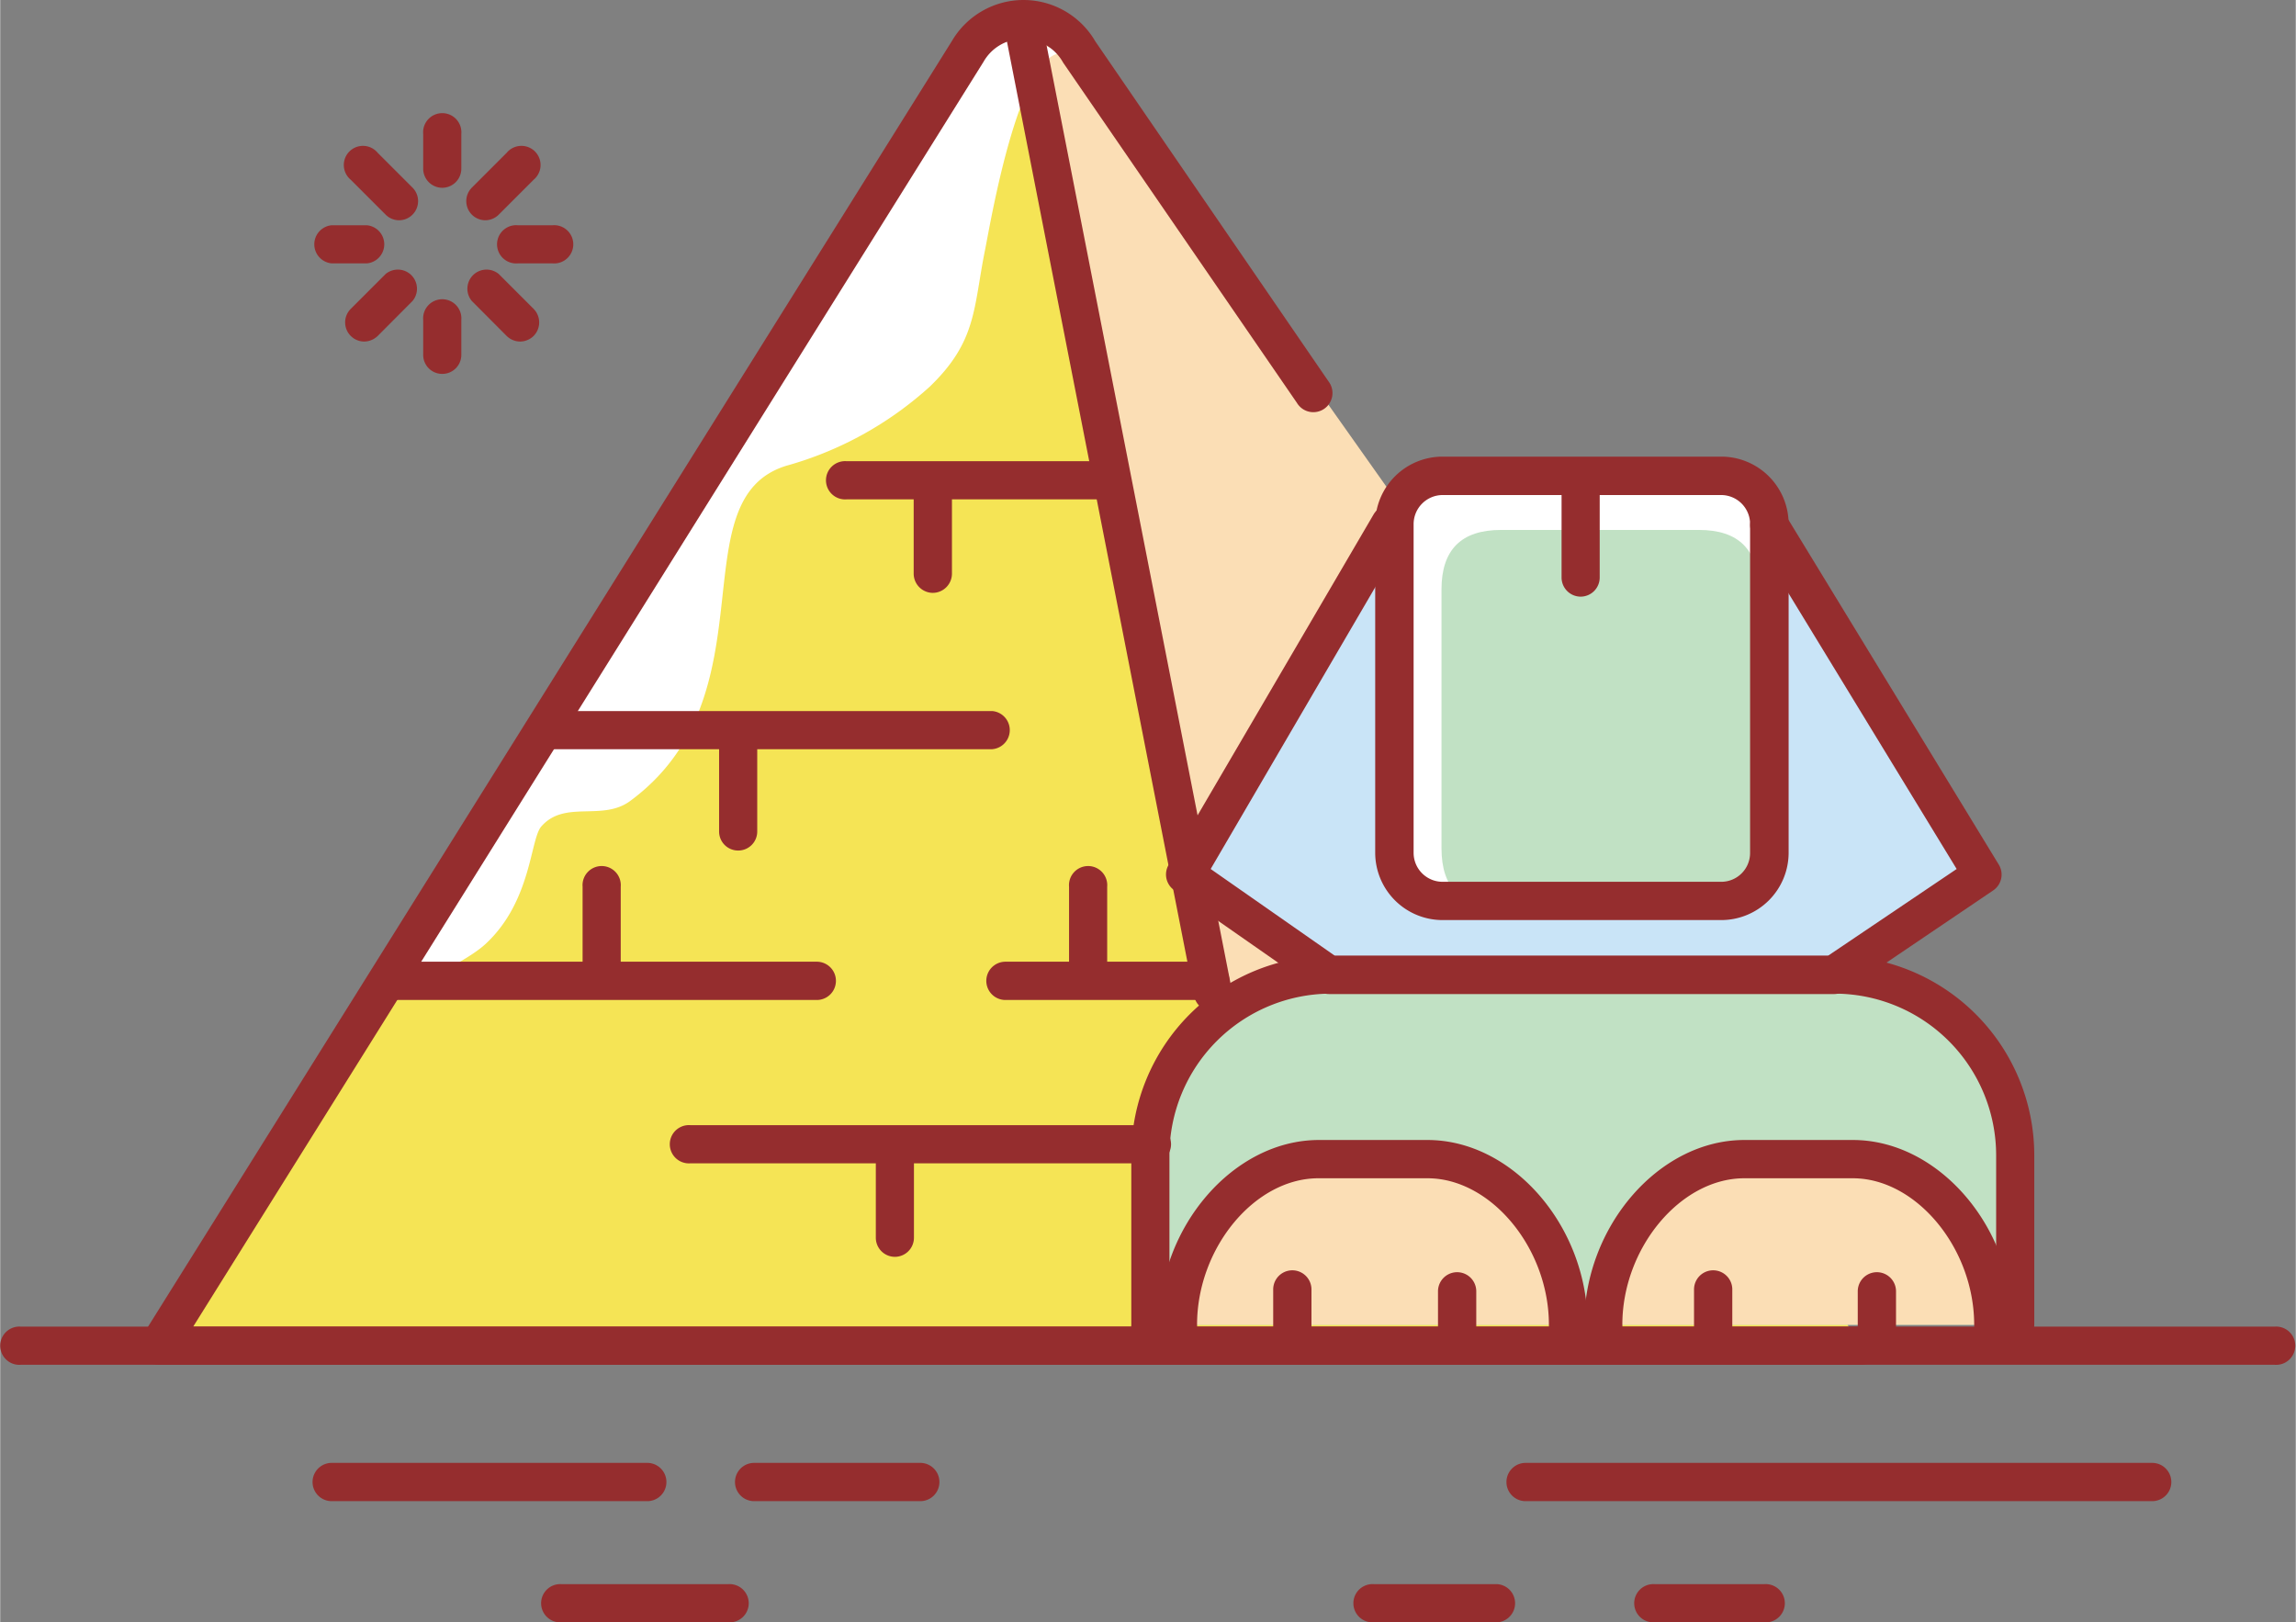 <?xml version="1.0" standalone="no"?><!DOCTYPE svg PUBLIC "-//W3C//DTD SVG 1.1//EN" "http://www.w3.org/Graphics/SVG/1.1/DTD/svg11.dtd"><svg class="icon" width="32px" height="22.61px" viewBox="0 0 1449 1024" version="1.1" xmlns="http://www.w3.org/2000/svg"><rect x="0" y="0" width="1449" height="1024" fill="#808080" stroke="none"/><path d="M1173.696 849.42H100.02l510.853-816.548a40.402 40.402 0 0 1 69.917 0L828.449 247.131" fill="#F5E455" /><path d="M904.405 348.774L680.79 32.701l-45.335-15.48 180.151 821.567 88.8-490.014z" fill="#FBDEB5" /><path d="M1117.218 330.912l134.901 221.149-93.818 63.283H839.591l-90.756-63.283 129.372-221.149" fill="#C9E4F7" /><path d="M878.037 300.461m30.45 0l178.11 0q30.45 0 30.45 30.45l0 207.284q0 30.45-30.45 30.45l-178.11 0q-30.45 0-30.45-30.45l0-207.284q0-30.45 30.45-30.45Z" fill="#FFFFFF" /><path d="M1271.852 836.151V729.234a114.062 114.062 0 0 0-113.551-113.891H839.591a114.147 114.147 0 0 0-113.636 113.891v106.917" fill="#C1E1C4" /><path d="M1258.073 836.151c0-52.395-40.062-104.535-88.97-104.535h-68.556c-48.993 0-88.97 52.14-88.97 104.535M989.547 836.151c0-52.395-39.977-104.535-88.97-104.535H832.021C783.539 731.956 743.052 783.756 743.052 836.151" fill="#FBDEB5" /><path d="M909.764 334.484m37.51 0l125.034 0q37.51 0 37.51 37.51l0 163.48q0 37.51-37.51 37.51l-125.034 0q-37.51 0-37.51-37.51l0-163.48q0-37.51 37.51-37.51Z" fill="#C1E1C4" /><path d="M635.454 17.476S621.93 15.52 565.112 113.676L236.026 630.738c6.549 0 55.117-20.839 70.257-34.873 29.09-26.878 28.154-65.919 35.214-74.17 14.8-17.011 38.446-3.147 56.053-16.076C488.305 438.849 427.66 315.176 496.131 293.997a224.381 224.381 0 0 0 90.586-49.929c29.94-28.834 27.473-49.503 34.958-86.503 3.487-17.011 25.517-151.232 58.689-119.08z" fill="#FFFFFF" /><path d="M765.422 638.393a12.078 12.078 0 0 1-11.823-9.782l-119.08-607.223a12.078 12.078 0 1 1 23.646-4.593l119.08 607.223A11.993 11.993 0 0 1 767.718 638.393a10.547 10.547 0 0 1-2.297 0zM1435.587 861.413H13.091a12.078 12.078 0 1 1 0-24.071h1422.495a12.078 12.078 0 1 1 0 24.071z" fill="#952D2E" /><path d="M699.758 315.176H534.321a12.078 12.078 0 1 1 0-24.071h165.436a12.078 12.078 0 1 1 0 24.071z" fill="#952D2E" /><path d="M588.673 374.206a12.163 12.163 0 0 1-12.078-12.078v-53.416a12.078 12.078 0 0 1 24.156 0v53.416a12.163 12.163 0 0 1-12.078 12.078zM997.628 376.587a12.078 12.078 0 0 1-12.078-12.078v-53.501a12.078 12.078 0 0 1 24.071 0v53.501a12.078 12.078 0 0 1-11.993 12.078zM465.765 536.835a11.993 11.993 0 0 1-11.993-12.078v-53.416a12.078 12.078 0 1 1 24.071 0v53.416a11.993 11.993 0 0 1-12.078 12.078zM379.602 625.209A11.993 11.993 0 0 1 367.609 612.876v-53.161a12.078 12.078 0 1 1 24.071 0V612.876a11.993 11.993 0 0 1-12.078 12.333zM564.687 793.282a12.078 12.078 0 0 1-11.993-12.078V727.703a12.078 12.078 0 0 1 24.071 0v53.501a12.078 12.078 0 0 1-12.078 12.078zM686.659 625.209A11.993 11.993 0 0 1 674.666 612.876v-53.161a12.078 12.078 0 1 1 24.071 0V612.876a11.993 11.993 0 0 1-12.078 12.333z" fill="#952D2E" /><path d="M625.928 472.872H349.747a12.078 12.078 0 1 1 0-24.071h276.436a12.078 12.078 0 0 1 0 24.071zM515.439 631.163H249.125a12.078 12.078 0 1 1 0-24.156h266.314a12.078 12.078 0 1 1 0 24.156zM763.806 631.163h-129.287a12.078 12.078 0 0 1 0-24.156h129.287a12.078 12.078 0 0 1 0 24.156zM725.955 734.253H435.74a12.078 12.078 0 1 1 0-24.071h290.215a12.078 12.078 0 1 1 0 24.071zM1086.342 580.725h-175.898a42.529 42.529 0 0 1-42.529-42.529V330.742a42.529 42.529 0 0 1 42.529-42.529h175.898a42.529 42.529 0 0 1 42.529 42.529v207.624a42.529 42.529 0 0 1-42.529 42.358z m-175.898-268.27a18.372 18.372 0 0 0-18.287 18.287v207.624a18.287 18.287 0 0 0 18.287 18.202h175.898a18.202 18.202 0 0 0 18.202-18.202V330.742a18.287 18.287 0 0 0-18.202-18.287z" fill="#952D2E" /><path d="M1271.852 848.229a12.163 12.163 0 0 1-11.993-12.078V729.234a102.069 102.069 0 0 0-101.473-102.069H839.591a102.069 102.069 0 0 0-101.558 102.069v106.917a12.078 12.078 0 1 1-24.071 0V729.234a125.97 125.97 0 0 1 125.629-125.97h318.709a125.97 125.97 0 0 1 125.629 125.97v106.917a12.163 12.163 0 0 1-12.078 12.078z" fill="#952D2E" /><path d="M1258.073 848.229a12.078 12.078 0 0 1-12.078-12.078c0-48.398-36.66-92.457-76.551-92.457h-68.556c-40.317 0-76.977 44.06-76.977 92.457a12.078 12.078 0 1 1-24.071 0c0-62.092 47.207-116.613 101.048-116.613h68.556c53.841 0 101.048 54.522 101.048 116.613a12.163 12.163 0 0 1-12.418 12.078z" fill="#952D2E" /><path d="M989.547 848.229a12.078 12.078 0 0 1-11.993-12.078c0-48.398-36.66-92.457-76.551-92.457H832.021c-40.232 0-76.551 44.06-76.551 92.457a12.078 12.078 0 1 1-24.071 0c0-62.092 47.207-116.613 100.963-116.613h68.556c53.841 0 101.048 54.522 101.048 116.613a12.078 12.078 0 0 1-12.418 12.078zM1184.583 852.057a12.163 12.163 0 0 1-12.078-12.078v-24.922a12.078 12.078 0 1 1 24.156 0v24.922a12.163 12.163 0 0 1-12.078 12.078zM1081.239 851.036a12.163 12.163 0 0 1-12.078-12.078v-25.092a12.078 12.078 0 1 1 24.156 0v24.922A12.163 12.163 0 0 1 1081.239 851.036z" fill="#952D2E" /><path d="M919.63 852.057a12.163 12.163 0 0 1-12.078-12.078v-24.922a12.078 12.078 0 0 1 24.156 0v24.922a12.163 12.163 0 0 1-12.078 12.078zM815.605 851.036a12.163 12.163 0 0 1-12.078-12.078v-25.092a12.078 12.078 0 1 1 24.156 0v24.922a12.163 12.163 0 0 1-12.078 12.248zM278.98 118.524a12.078 12.078 0 0 1-11.993-12.078V84.501a12.078 12.078 0 1 1 24.071 0v21.945a12.078 12.078 0 0 1-12.078 12.078zM278.98 235.988a11.993 11.993 0 0 1-11.993-11.993v-22.03a12.078 12.078 0 1 1 24.071 0v22.03a11.993 11.993 0 0 1-12.078 11.993zM348.642 166.241h-21.945a12.078 12.078 0 1 1 0-24.071h21.945a12.078 12.078 0 1 1 0 24.071zM231.348 166.241h-22.03a12.078 12.078 0 0 1 0-24.071h22.03a12.078 12.078 0 0 1 0 24.071zM306.198 139.023a12.078 12.078 0 0 1-8.506-20.584l22.03-22.03a12.078 12.078 0 1 1 17.011 17.011l-22.03 22.03a12.078 12.078 0 0 1-8.506 3.572zM229.732 215.574a12.078 12.078 0 0 1-8.506-20.584l22.03-22.03a12.078 12.078 0 0 1 17.011 17.011l-22.03 22.115a12.503 12.503 0 0 1-8.506 3.487zM328.228 215.574a12.248 12.248 0 0 1-8.506-3.487l-22.03-22.115a12.078 12.078 0 0 1 17.011-17.011l22.03 22.03a12.163 12.163 0 0 1 0 17.011 12.333 12.333 0 0 1-8.506 3.572zM251.762 139.023a11.993 11.993 0 0 1-8.506-3.572l-22.03-22.03a12.078 12.078 0 1 1 17.011-17.011l22.03 22.03a12.078 12.078 0 0 1 0 17.011 11.993 11.993 0 0 1-8.506 3.572zM1157.79 627.421H838.741a11.653 11.653 0 0 1-6.89-2.211L741.01 561.842a12.078 12.078 0 0 1-3.487-15.991l129.372-221.149a11.993 11.993 0 1 1 20.754 12.163L764.061 548.488l78.423 54.777h311.224l81.23-54.777-128.862-211.282a12.078 12.078 0 0 1 20.584-12.588l134.901 221.149a12.078 12.078 0 0 1-3.572 16.246l-93.563 63.283a12.163 12.163 0 0 1-6.634 2.126z" fill="#952D2E" /><path d="M1173.696 861.413H100.02a12.078 12.078 0 0 1-10.207-18.457L600.666 25.982a52.395 52.395 0 0 1 90.501 0l147.234 214.684a12.078 12.078 0 1 1-19.903 13.609L670.923 39.506a29.004 29.004 0 0 0-25.517-14.97 28.579 28.579 0 0 0-24.667 14.375L121.794 837.342h1051.902a12.078 12.078 0 1 1 0 24.071zM1358.355 947.491h-395.516a12.078 12.078 0 0 1 0-24.156h395.516a12.078 12.078 0 0 1 0 24.156zM408.437 947.491H209.233a12.078 12.078 0 1 1 0-24.156H408.437a12.078 12.078 0 0 1 0 24.156zM580.763 947.491H475.887a12.078 12.078 0 0 1 0-24.156h104.875a12.078 12.078 0 1 1 0 24.156zM459.386 1023.957H354.511a12.078 12.078 0 1 1 0-24.071h104.875a12.078 12.078 0 1 1 0 24.071zM945.147 1023.957h-77.912a12.078 12.078 0 1 1 0-24.071H945.147a12.078 12.078 0 0 1 0 24.071zM1113.39 1023.957h-68.896a12.078 12.078 0 1 1 0-24.071h68.896a12.078 12.078 0 1 1 0 24.071z" fill="#952D2E" /></svg>